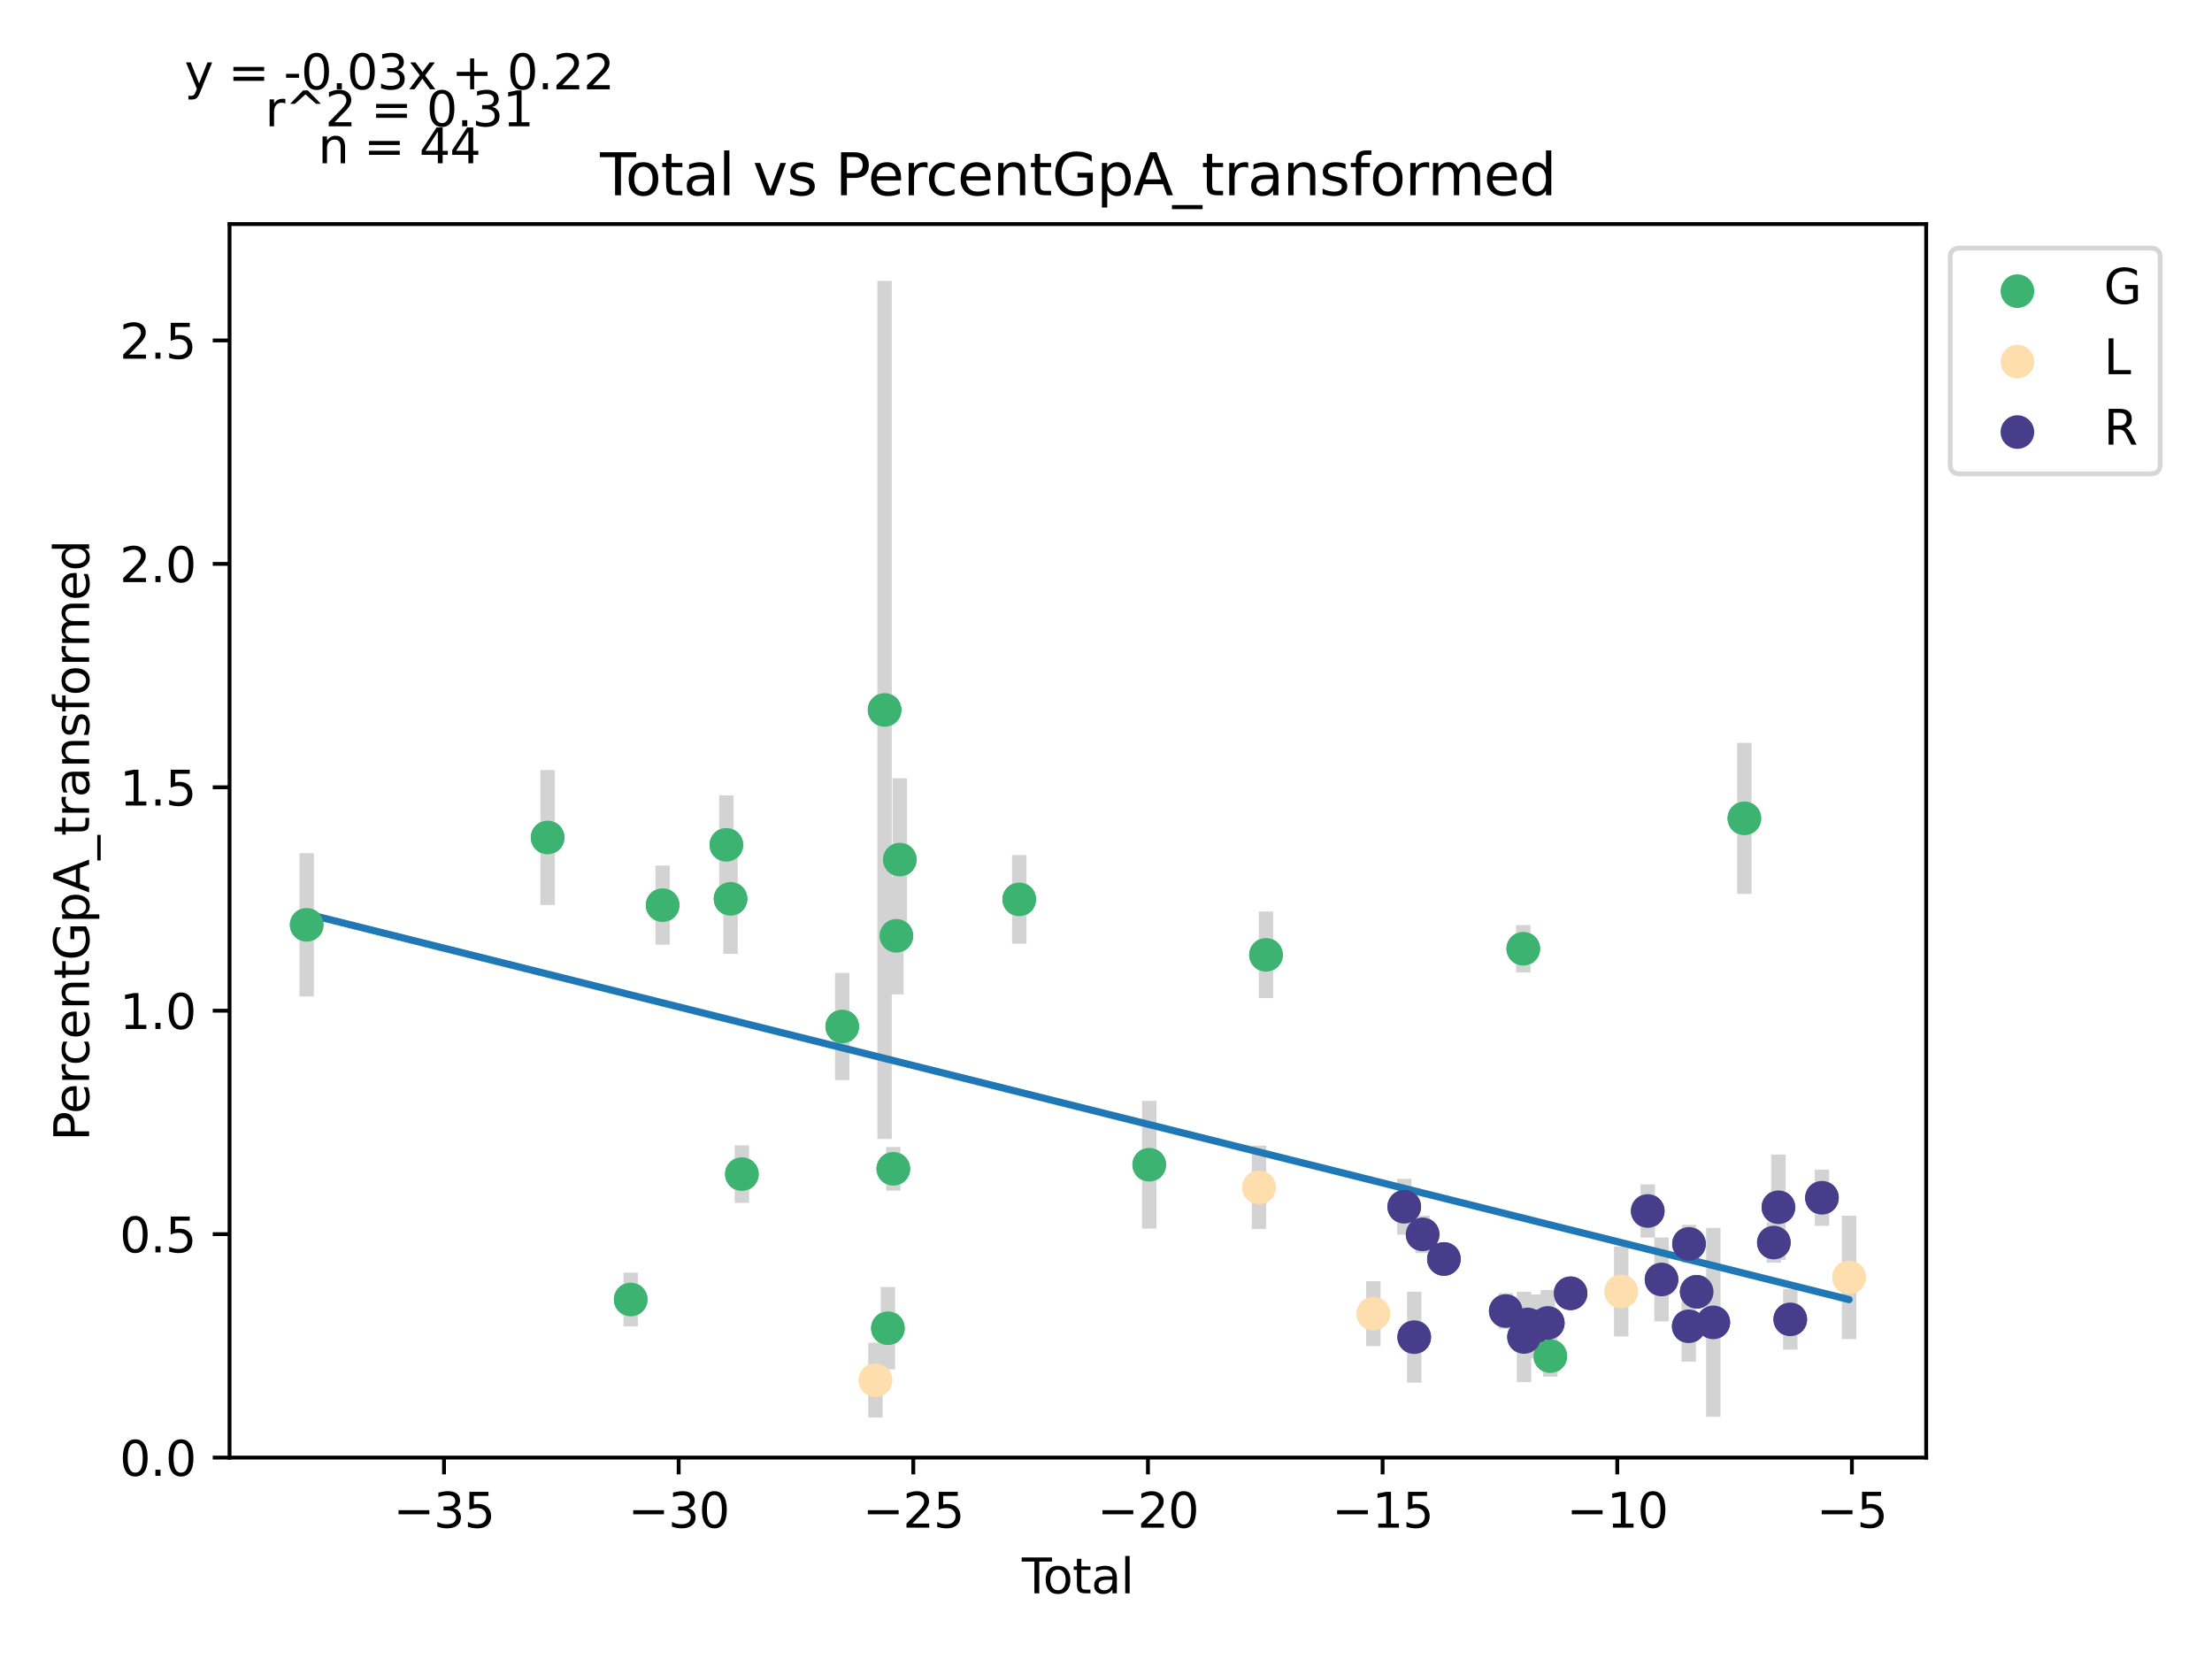 <?xml version="1.0" encoding="utf-8" standalone="no"?>
<!DOCTYPE svg PUBLIC "-//W3C//DTD SVG 1.1//EN"
  "http://www.w3.org/Graphics/SVG/1.1/DTD/svg11.dtd">
<svg xmlns:xlink="http://www.w3.org/1999/xlink" width="460.8pt" height="345.6pt" viewBox="0 0 460.8 345.6" xmlns="http://www.w3.org/2000/svg" version="1.1">
 <defs>
  <style type="text/css">*{stroke-linejoin: round; stroke-linecap: butt}</style>
 </defs>
 <g id="figure_1">
  <g id="patch_1">
   <path d="M 0 345.6 
L 460.8 345.6 
L 460.8 0 
L 0 0 
z
" style="fill: #ffffff"/>
  </g>
  <g id="axes_1">
   <g id="patch_2">
    <path d="M 47.821 303.64 
L 401.26 303.64 
L 401.26 46.676 
L 47.821 46.676 
z
" style="fill: #ffffff"/>
   </g>
   <g id="PathCollection_1">
    <defs>
     <path id="m54e5fd9f99" d="M 0 3 
C 0.796 3 1.559 2.684 2.121 2.121 
C 2.684 1.559 3 0.796 3 0 
C 3 -0.796 2.684 -1.559 2.121 -2.121 
C 1.559 -2.684 0.796 -3 0 -3 
C -0.796 -3 -1.559 -2.684 -2.121 -2.121 
C -2.684 -1.559 -3 -0.796 -3 0 
C -3 0.796 -2.684 1.559 -2.121 2.121 
C -1.559 2.684 -0.796 3 0 3 
z
" style="stroke: #3cb371"/>
    </defs>
    <g clip-path="url(#p06c3d77a92)">
     <use xlink:href="#m54e5fd9f99" x="131.383" y="270.708" style="fill: #3cb371; stroke: #3cb371"/>
     <use xlink:href="#m54e5fd9f99" x="138.038" y="188.561" style="fill: #3cb371; stroke: #3cb371"/>
     <use xlink:href="#m54e5fd9f99" x="152.188" y="187.241" style="fill: #3cb371; stroke: #3cb371"/>
     <use xlink:href="#m54e5fd9f99" x="154.542" y="244.588" style="fill: #3cb371; stroke: #3cb371"/>
     <use xlink:href="#m54e5fd9f99" x="175.452" y="213.838" style="fill: #3cb371; stroke: #3cb371"/>
     <use xlink:href="#m54e5fd9f99" x="184.277" y="147.893" style="fill: #3cb371; stroke: #3cb371"/>
     <use xlink:href="#m54e5fd9f99" x="184.967" y="276.697" style="fill: #3cb371; stroke: #3cb371"/>
     <use xlink:href="#m54e5fd9f99" x="186.095" y="243.48" style="fill: #3cb371; stroke: #3cb371"/>
     <use xlink:href="#m54e5fd9f99" x="186.723" y="194.947" style="fill: #3cb371; stroke: #3cb371"/>
     <use xlink:href="#m54e5fd9f99" x="187.437" y="179.069" style="fill: #3cb371; stroke: #3cb371"/>
     <use xlink:href="#m54e5fd9f99" x="263.731" y="198.91" style="fill: #3cb371; stroke: #3cb371"/>
     <use xlink:href="#m54e5fd9f99" x="317.325" y="197.639" style="fill: #3cb371; stroke: #3cb371"/>
     <use xlink:href="#m54e5fd9f99" x="363.384" y="170.476" style="fill: #3cb371; stroke: #3cb371"/>
     <use xlink:href="#m54e5fd9f99" x="63.887" y="192.658" style="fill: #3cb371; stroke: #3cb371"/>
     <use xlink:href="#m54e5fd9f99" x="114.078" y="174.465" style="fill: #3cb371; stroke: #3cb371"/>
     <use xlink:href="#m54e5fd9f99" x="151.314" y="175.996" style="fill: #3cb371; stroke: #3cb371"/>
     <use xlink:href="#m54e5fd9f99" x="212.328" y="187.357" style="fill: #3cb371; stroke: #3cb371"/>
     <use xlink:href="#m54e5fd9f99" x="239.407" y="242.635" style="fill: #3cb371; stroke: #3cb371"/>
     <use xlink:href="#m54e5fd9f99" x="322.959" y="282.51" style="fill: #3cb371; stroke: #3cb371"/>
    </g>
   </g>
   <g id="PathCollection_2">
    <defs>
     <path id="ma435f27a74" d="M 0 3 
C 0.796 3 1.559 2.684 2.121 2.121 
C 2.684 1.559 3 0.796 3 0 
C 3 -0.796 2.684 -1.559 2.121 -2.121 
C 1.559 -2.684 0.796 -3 0 -3 
C -0.796 -3 -1.559 -2.684 -2.121 -2.121 
C -2.684 -1.559 -3 -0.796 -3 0 
C -3 0.796 -2.684 1.559 -2.121 2.121 
C -1.559 2.684 -0.796 3 0 3 
z
" style="stroke: #ffdead"/>
    </defs>
    <g clip-path="url(#p06c3d77a92)">
     <use xlink:href="#ma435f27a74" x="182.367" y="287.51" style="fill: #ffdead; stroke: #ffdead"/>
     <use xlink:href="#ma435f27a74" x="262.275" y="247.347" style="fill: #ffdead; stroke: #ffdead"/>
     <use xlink:href="#ma435f27a74" x="286.093" y="273.658" style="fill: #ffdead; stroke: #ffdead"/>
     <use xlink:href="#ma435f27a74" x="337.729" y="269.032" style="fill: #ffdead; stroke: #ffdead"/>
     <use xlink:href="#ma435f27a74" x="385.195" y="266.101" style="fill: #ffdead; stroke: #ffdead"/>
    </g>
   </g>
   <g id="PathCollection_3">
    <defs>
     <path id="m5783b2464c" d="M 0 3 
C 0.796 3 1.559 2.684 2.121 2.121 
C 2.684 1.559 3 0.796 3 0 
C 3 -0.796 2.684 -1.559 2.121 -2.121 
C 1.559 -2.684 0.796 -3 0 -3 
C -0.796 -3 -1.559 -2.684 -2.121 -2.121 
C -2.684 -1.559 -3 -0.796 -3 0 
C -3 0.796 -2.684 1.559 -2.121 2.121 
C -1.559 2.684 -0.796 3 0 3 
z
" style="stroke: #483d8b"/>
    </defs>
    <g clip-path="url(#p06c3d77a92)">
     <use xlink:href="#m5783b2464c" x="296.355" y="257.139" style="fill: #483d8b; stroke: #483d8b"/>
     <use xlink:href="#m5783b2464c" x="300.793" y="262.27" style="fill: #483d8b; stroke: #483d8b"/>
     <use xlink:href="#m5783b2464c" x="313.68" y="273.109" style="fill: #483d8b; stroke: #483d8b"/>
     <use xlink:href="#m5783b2464c" x="317.485" y="278.515" style="fill: #483d8b; stroke: #483d8b"/>
     <use xlink:href="#m5783b2464c" x="318.246" y="275.903" style="fill: #483d8b; stroke: #483d8b"/>
     <use xlink:href="#m5783b2464c" x="319.857" y="276.319" style="fill: #483d8b; stroke: #483d8b"/>
     <use xlink:href="#m5783b2464c" x="322.432" y="275.591" style="fill: #483d8b; stroke: #483d8b"/>
     <use xlink:href="#m5783b2464c" x="327.175" y="269.418" style="fill: #483d8b; stroke: #483d8b"/>
     <use xlink:href="#m5783b2464c" x="343.255" y="252.272" style="fill: #483d8b; stroke: #483d8b"/>
     <use xlink:href="#m5783b2464c" x="346.126" y="266.537" style="fill: #483d8b; stroke: #483d8b"/>
     <use xlink:href="#m5783b2464c" x="356.914" y="275.473" style="fill: #483d8b; stroke: #483d8b"/>
     <use xlink:href="#m5783b2464c" x="369.526" y="258.85" style="fill: #483d8b; stroke: #483d8b"/>
     <use xlink:href="#m5783b2464c" x="370.481" y="251.498" style="fill: #483d8b; stroke: #483d8b"/>
     <use xlink:href="#m5783b2464c" x="372.945" y="274.847" style="fill: #483d8b; stroke: #483d8b"/>
     <use xlink:href="#m5783b2464c" x="292.531" y="251.391" style="fill: #483d8b; stroke: #483d8b"/>
     <use xlink:href="#m5783b2464c" x="294.606" y="278.554" style="fill: #483d8b; stroke: #483d8b"/>
     <use xlink:href="#m5783b2464c" x="351.794" y="276.289" style="fill: #483d8b; stroke: #483d8b"/>
     <use xlink:href="#m5783b2464c" x="351.851" y="259.122" style="fill: #483d8b; stroke: #483d8b"/>
     <use xlink:href="#m5783b2464c" x="353.452" y="269.108" style="fill: #483d8b; stroke: #483d8b"/>
     <use xlink:href="#m5783b2464c" x="379.547" y="249.515" style="fill: #483d8b; stroke: #483d8b"/>
    </g>
   </g>
   <g id="matplotlib.axis_1">
    <g id="xtick_1">
     <g id="line2d_1">
      <defs>
       <path id="m3a730278d7" d="M 0 0 
L 0 3.5 
" style="stroke: #000000; stroke-width: 0.8"/>
      </defs>
      <g>
       <use xlink:href="#m3a730278d7" x="92.495" y="303.64" style="stroke: #000000; stroke-width: 0.8"/>
      </g>
     </g>
     <g id="text_1">
      <!-- −35 -->
      <g transform="translate(81.943 318.238)scale(0.1 -0.1)">
       <defs>
        <path id="DejaVuSans-2212" d="M 678 2272 
L 4684 2272 
L 4684 1741 
L 678 1741 
L 678 2272 
z
" transform="scale(0.016)"/>
        <path id="DejaVuSans-33" d="M 2597 2516 
Q 3050 2419 3304 2112 
Q 3559 1806 3559 1356 
Q 3559 666 3084 287 
Q 2609 -91 1734 -91 
Q 1441 -91 1130 -33 
Q 819 25 488 141 
L 488 750 
Q 750 597 1062 519 
Q 1375 441 1716 441 
Q 2309 441 2620 675 
Q 2931 909 2931 1356 
Q 2931 1769 2642 2001 
Q 2353 2234 1838 2234 
L 1294 2234 
L 1294 2753 
L 1863 2753 
Q 2328 2753 2575 2939 
Q 2822 3125 2822 3475 
Q 2822 3834 2567 4026 
Q 2313 4219 1838 4219 
Q 1578 4219 1281 4162 
Q 984 4106 628 3988 
L 628 4550 
Q 988 4650 1302 4700 
Q 1616 4750 1894 4750 
Q 2613 4750 3031 4423 
Q 3450 4097 3450 3541 
Q 3450 3153 3228 2886 
Q 3006 2619 2597 2516 
z
" transform="scale(0.016)"/>
        <path id="DejaVuSans-35" d="M 691 4666 
L 3169 4666 
L 3169 4134 
L 1269 4134 
L 1269 2991 
Q 1406 3038 1543 3061 
Q 1681 3084 1819 3084 
Q 2600 3084 3056 2656 
Q 3513 2228 3513 1497 
Q 3513 744 3044 326 
Q 2575 -91 1722 -91 
Q 1428 -91 1123 -41 
Q 819 9 494 109 
L 494 744 
Q 775 591 1075 516 
Q 1375 441 1709 441 
Q 2250 441 2565 725 
Q 2881 1009 2881 1497 
Q 2881 1984 2565 2268 
Q 2250 2553 1709 2553 
Q 1456 2553 1204 2497 
Q 953 2441 691 2322 
L 691 4666 
z
" transform="scale(0.016)"/>
       </defs>
       <use xlink:href="#DejaVuSans-2212"/>
       <use xlink:href="#DejaVuSans-33" x="83.789"/>
       <use xlink:href="#DejaVuSans-35" x="147.412"/>
      </g>
     </g>
    </g>
    <g id="xtick_2">
     <g id="line2d_2">
      <g>
       <use xlink:href="#m3a730278d7" x="141.377" y="303.64" style="stroke: #000000; stroke-width: 0.8"/>
      </g>
     </g>
     <g id="text_2">
      <!-- −30 -->
      <g transform="translate(130.824 318.238)scale(0.1 -0.1)">
       <defs>
        <path id="DejaVuSans-30" d="M 2034 4250 
Q 1547 4250 1301 3770 
Q 1056 3291 1056 2328 
Q 1056 1369 1301 889 
Q 1547 409 2034 409 
Q 2525 409 2770 889 
Q 3016 1369 3016 2328 
Q 3016 3291 2770 3770 
Q 2525 4250 2034 4250 
z
M 2034 4750 
Q 2819 4750 3233 4129 
Q 3647 3509 3647 2328 
Q 3647 1150 3233 529 
Q 2819 -91 2034 -91 
Q 1250 -91 836 529 
Q 422 1150 422 2328 
Q 422 3509 836 4129 
Q 1250 4750 2034 4750 
z
" transform="scale(0.016)"/>
       </defs>
       <use xlink:href="#DejaVuSans-2212"/>
       <use xlink:href="#DejaVuSans-33" x="83.789"/>
       <use xlink:href="#DejaVuSans-30" x="147.412"/>
      </g>
     </g>
    </g>
    <g id="xtick_3">
     <g id="line2d_3">
      <g>
       <use xlink:href="#m3a730278d7" x="190.258" y="303.64" style="stroke: #000000; stroke-width: 0.8"/>
      </g>
     </g>
     <g id="text_3">
      <!-- −25 -->
      <g transform="translate(179.706 318.238)scale(0.1 -0.1)">
       <defs>
        <path id="DejaVuSans-32" d="M 1228 531 
L 3431 531 
L 3431 0 
L 469 0 
L 469 531 
Q 828 903 1448 1529 
Q 2069 2156 2228 2338 
Q 2531 2678 2651 2914 
Q 2772 3150 2772 3378 
Q 2772 3750 2511 3984 
Q 2250 4219 1831 4219 
Q 1534 4219 1204 4116 
Q 875 4013 500 3803 
L 500 4441 
Q 881 4594 1212 4672 
Q 1544 4750 1819 4750 
Q 2544 4750 2975 4387 
Q 3406 4025 3406 3419 
Q 3406 3131 3298 2873 
Q 3191 2616 2906 2266 
Q 2828 2175 2409 1742 
Q 1991 1309 1228 531 
z
" transform="scale(0.016)"/>
       </defs>
       <use xlink:href="#DejaVuSans-2212"/>
       <use xlink:href="#DejaVuSans-32" x="83.789"/>
       <use xlink:href="#DejaVuSans-35" x="147.412"/>
      </g>
     </g>
    </g>
    <g id="xtick_4">
     <g id="line2d_4">
      <g>
       <use xlink:href="#m3a730278d7" x="239.14" y="303.64" style="stroke: #000000; stroke-width: 0.8"/>
      </g>
     </g>
     <g id="text_4">
      <!-- −20 -->
      <g transform="translate(228.588 318.238)scale(0.1 -0.1)">
       <use xlink:href="#DejaVuSans-2212"/>
       <use xlink:href="#DejaVuSans-32" x="83.789"/>
       <use xlink:href="#DejaVuSans-30" x="147.412"/>
      </g>
     </g>
    </g>
    <g id="xtick_5">
     <g id="line2d_5">
      <g>
       <use xlink:href="#m3a730278d7" x="288.022" y="303.64" style="stroke: #000000; stroke-width: 0.8"/>
      </g>
     </g>
     <g id="text_5">
      <!-- −15 -->
      <g transform="translate(277.469 318.238)scale(0.1 -0.1)">
       <defs>
        <path id="DejaVuSans-31" d="M 794 531 
L 1825 531 
L 1825 4091 
L 703 3866 
L 703 4441 
L 1819 4666 
L 2450 4666 
L 2450 531 
L 3481 531 
L 3481 0 
L 794 0 
L 794 531 
z
" transform="scale(0.016)"/>
       </defs>
       <use xlink:href="#DejaVuSans-2212"/>
       <use xlink:href="#DejaVuSans-31" x="83.789"/>
       <use xlink:href="#DejaVuSans-35" x="147.412"/>
      </g>
     </g>
    </g>
    <g id="xtick_6">
     <g id="line2d_6">
      <g>
       <use xlink:href="#m3a730278d7" x="336.903" y="303.64" style="stroke: #000000; stroke-width: 0.8"/>
      </g>
     </g>
     <g id="text_6">
      <!-- −10 -->
      <g transform="translate(326.351 318.238)scale(0.1 -0.1)">
       <use xlink:href="#DejaVuSans-2212"/>
       <use xlink:href="#DejaVuSans-31" x="83.789"/>
       <use xlink:href="#DejaVuSans-30" x="147.412"/>
      </g>
     </g>
    </g>
    <g id="xtick_7">
     <g id="line2d_7">
      <g>
       <use xlink:href="#m3a730278d7" x="385.785" y="303.64" style="stroke: #000000; stroke-width: 0.8"/>
      </g>
     </g>
     <g id="text_7">
      <!-- −5 -->
      <g transform="translate(378.414 318.238)scale(0.1 -0.1)">
       <use xlink:href="#DejaVuSans-2212"/>
       <use xlink:href="#DejaVuSans-35" x="83.789"/>
      </g>
     </g>
    </g>
    <g id="text_8">
     <!-- Total -->
     <g transform="translate(212.864 331.917)scale(0.1 -0.1)">
      <defs>
       <path id="DejaVuSans-54" d="M -19 4666 
L 3928 4666 
L 3928 4134 
L 2272 4134 
L 2272 0 
L 1638 0 
L 1638 4134 
L -19 4134 
L -19 4666 
z
" transform="scale(0.016)"/>
       <path id="DejaVuSans-6f" d="M 1959 3097 
Q 1497 3097 1228 2736 
Q 959 2375 959 1747 
Q 959 1119 1226 758 
Q 1494 397 1959 397 
Q 2419 397 2687 759 
Q 2956 1122 2956 1747 
Q 2956 2369 2687 2733 
Q 2419 3097 1959 3097 
z
M 1959 3584 
Q 2709 3584 3137 3096 
Q 3566 2609 3566 1747 
Q 3566 888 3137 398 
Q 2709 -91 1959 -91 
Q 1206 -91 779 398 
Q 353 888 353 1747 
Q 353 2609 779 3096 
Q 1206 3584 1959 3584 
z
" transform="scale(0.016)"/>
       <path id="DejaVuSans-74" d="M 1172 4494 
L 1172 3500 
L 2356 3500 
L 2356 3053 
L 1172 3053 
L 1172 1153 
Q 1172 725 1289 603 
Q 1406 481 1766 481 
L 2356 481 
L 2356 0 
L 1766 0 
Q 1100 0 847 248 
Q 594 497 594 1153 
L 594 3053 
L 172 3053 
L 172 3500 
L 594 3500 
L 594 4494 
L 1172 4494 
z
" transform="scale(0.016)"/>
       <path id="DejaVuSans-61" d="M 2194 1759 
Q 1497 1759 1228 1600 
Q 959 1441 959 1056 
Q 959 750 1161 570 
Q 1363 391 1709 391 
Q 2188 391 2477 730 
Q 2766 1069 2766 1631 
L 2766 1759 
L 2194 1759 
z
M 3341 1997 
L 3341 0 
L 2766 0 
L 2766 531 
Q 2569 213 2275 61 
Q 1981 -91 1556 -91 
Q 1019 -91 701 211 
Q 384 513 384 1019 
Q 384 1609 779 1909 
Q 1175 2209 1959 2209 
L 2766 2209 
L 2766 2266 
Q 2766 2663 2505 2880 
Q 2244 3097 1772 3097 
Q 1472 3097 1187 3025 
Q 903 2953 641 2809 
L 641 3341 
Q 956 3463 1253 3523 
Q 1550 3584 1831 3584 
Q 2591 3584 2966 3190 
Q 3341 2797 3341 1997 
z
" transform="scale(0.016)"/>
       <path id="DejaVuSans-6c" d="M 603 4863 
L 1178 4863 
L 1178 0 
L 603 0 
L 603 4863 
z
" transform="scale(0.016)"/>
      </defs>
      <use xlink:href="#DejaVuSans-54"/>
      <use xlink:href="#DejaVuSans-6f" x="44.084"/>
      <use xlink:href="#DejaVuSans-74" x="105.266"/>
      <use xlink:href="#DejaVuSans-61" x="144.475"/>
      <use xlink:href="#DejaVuSans-6c" x="205.754"/>
     </g>
    </g>
   </g>
   <g id="matplotlib.axis_2">
    <g id="ytick_1">
     <g id="line2d_8">
      <defs>
       <path id="ma9d5e6ea8b" d="M 0 0 
L -3.5 0 
" style="stroke: #000000; stroke-width: 0.8"/>
      </defs>
      <g>
       <use xlink:href="#ma9d5e6ea8b" x="47.821" y="303.64" style="stroke: #000000; stroke-width: 0.8"/>
      </g>
     </g>
     <g id="text_9">
      <!-- 0.0 -->
      <g transform="translate(24.918 307.439)scale(0.1 -0.1)">
       <defs>
        <path id="DejaVuSans-2e" d="M 684 794 
L 1344 794 
L 1344 0 
L 684 0 
L 684 794 
z
" transform="scale(0.016)"/>
       </defs>
       <use xlink:href="#DejaVuSans-30"/>
       <use xlink:href="#DejaVuSans-2e" x="63.623"/>
       <use xlink:href="#DejaVuSans-30" x="95.41"/>
      </g>
     </g>
    </g>
    <g id="ytick_2">
     <g id="line2d_9">
      <g>
       <use xlink:href="#ma9d5e6ea8b" x="47.821" y="257.096" style="stroke: #000000; stroke-width: 0.8"/>
      </g>
     </g>
     <g id="text_10">
      <!-- 0.5 -->
      <g transform="translate(24.918 260.895)scale(0.1 -0.1)">
       <use xlink:href="#DejaVuSans-30"/>
       <use xlink:href="#DejaVuSans-2e" x="63.623"/>
       <use xlink:href="#DejaVuSans-35" x="95.41"/>
      </g>
     </g>
    </g>
    <g id="ytick_3">
     <g id="line2d_10">
      <g>
       <use xlink:href="#ma9d5e6ea8b" x="47.821" y="210.553" style="stroke: #000000; stroke-width: 0.8"/>
      </g>
     </g>
     <g id="text_11">
      <!-- 1.0 -->
      <g transform="translate(24.918 214.352)scale(0.1 -0.1)">
       <use xlink:href="#DejaVuSans-31"/>
       <use xlink:href="#DejaVuSans-2e" x="63.623"/>
       <use xlink:href="#DejaVuSans-30" x="95.41"/>
      </g>
     </g>
    </g>
    <g id="ytick_4">
     <g id="line2d_11">
      <g>
       <use xlink:href="#ma9d5e6ea8b" x="47.821" y="164.009" style="stroke: #000000; stroke-width: 0.8"/>
      </g>
     </g>
     <g id="text_12">
      <!-- 1.5 -->
      <g transform="translate(24.918 167.808)scale(0.1 -0.1)">
       <use xlink:href="#DejaVuSans-31"/>
       <use xlink:href="#DejaVuSans-2e" x="63.623"/>
       <use xlink:href="#DejaVuSans-35" x="95.41"/>
      </g>
     </g>
    </g>
    <g id="ytick_5">
     <g id="line2d_12">
      <g>
       <use xlink:href="#ma9d5e6ea8b" x="47.821" y="117.465" style="stroke: #000000; stroke-width: 0.8"/>
      </g>
     </g>
     <g id="text_13">
      <!-- 2.0 -->
      <g transform="translate(24.918 121.264)scale(0.1 -0.1)">
       <use xlink:href="#DejaVuSans-32"/>
       <use xlink:href="#DejaVuSans-2e" x="63.623"/>
       <use xlink:href="#DejaVuSans-30" x="95.41"/>
      </g>
     </g>
    </g>
    <g id="ytick_6">
     <g id="line2d_13">
      <g>
       <use xlink:href="#ma9d5e6ea8b" x="47.821" y="70.921" style="stroke: #000000; stroke-width: 0.8"/>
      </g>
     </g>
     <g id="text_14">
      <!-- 2.5 -->
      <g transform="translate(24.918 74.721)scale(0.1 -0.1)">
       <use xlink:href="#DejaVuSans-32"/>
       <use xlink:href="#DejaVuSans-2e" x="63.623"/>
       <use xlink:href="#DejaVuSans-35" x="95.41"/>
      </g>
     </g>
    </g>
    <g id="text_15">
     <!-- PercentGpA_transformed -->
     <g transform="translate(18.56 237.696)rotate(-90)scale(0.1 -0.1)">
      <defs>
       <path id="DejaVuSans-50" d="M 1259 4147 
L 1259 2394 
L 2053 2394 
Q 2494 2394 2734 2622 
Q 2975 2850 2975 3272 
Q 2975 3691 2734 3919 
Q 2494 4147 2053 4147 
L 1259 4147 
z
M 628 4666 
L 2053 4666 
Q 2838 4666 3239 4311 
Q 3641 3956 3641 3272 
Q 3641 2581 3239 2228 
Q 2838 1875 2053 1875 
L 1259 1875 
L 1259 0 
L 628 0 
L 628 4666 
z
" transform="scale(0.016)"/>
       <path id="DejaVuSans-65" d="M 3597 1894 
L 3597 1613 
L 953 1613 
Q 991 1019 1311 708 
Q 1631 397 2203 397 
Q 2534 397 2845 478 
Q 3156 559 3463 722 
L 3463 178 
Q 3153 47 2828 -22 
Q 2503 -91 2169 -91 
Q 1331 -91 842 396 
Q 353 884 353 1716 
Q 353 2575 817 3079 
Q 1281 3584 2069 3584 
Q 2775 3584 3186 3129 
Q 3597 2675 3597 1894 
z
M 3022 2063 
Q 3016 2534 2758 2815 
Q 2500 3097 2075 3097 
Q 1594 3097 1305 2825 
Q 1016 2553 972 2059 
L 3022 2063 
z
" transform="scale(0.016)"/>
       <path id="DejaVuSans-72" d="M 2631 2963 
Q 2534 3019 2420 3045 
Q 2306 3072 2169 3072 
Q 1681 3072 1420 2755 
Q 1159 2438 1159 1844 
L 1159 0 
L 581 0 
L 581 3500 
L 1159 3500 
L 1159 2956 
Q 1341 3275 1631 3429 
Q 1922 3584 2338 3584 
Q 2397 3584 2469 3576 
Q 2541 3569 2628 3553 
L 2631 2963 
z
" transform="scale(0.016)"/>
       <path id="DejaVuSans-63" d="M 3122 3366 
L 3122 2828 
Q 2878 2963 2633 3030 
Q 2388 3097 2138 3097 
Q 1578 3097 1268 2742 
Q 959 2388 959 1747 
Q 959 1106 1268 751 
Q 1578 397 2138 397 
Q 2388 397 2633 464 
Q 2878 531 3122 666 
L 3122 134 
Q 2881 22 2623 -34 
Q 2366 -91 2075 -91 
Q 1284 -91 818 406 
Q 353 903 353 1747 
Q 353 2603 823 3093 
Q 1294 3584 2113 3584 
Q 2378 3584 2631 3529 
Q 2884 3475 3122 3366 
z
" transform="scale(0.016)"/>
       <path id="DejaVuSans-6e" d="M 3513 2113 
L 3513 0 
L 2938 0 
L 2938 2094 
Q 2938 2591 2744 2837 
Q 2550 3084 2163 3084 
Q 1697 3084 1428 2787 
Q 1159 2491 1159 1978 
L 1159 0 
L 581 0 
L 581 3500 
L 1159 3500 
L 1159 2956 
Q 1366 3272 1645 3428 
Q 1925 3584 2291 3584 
Q 2894 3584 3203 3211 
Q 3513 2838 3513 2113 
z
" transform="scale(0.016)"/>
       <path id="DejaVuSans-47" d="M 3809 666 
L 3809 1919 
L 2778 1919 
L 2778 2438 
L 4434 2438 
L 4434 434 
Q 4069 175 3628 42 
Q 3188 -91 2688 -91 
Q 1594 -91 976 548 
Q 359 1188 359 2328 
Q 359 3472 976 4111 
Q 1594 4750 2688 4750 
Q 3144 4750 3555 4637 
Q 3966 4525 4313 4306 
L 4313 3634 
Q 3963 3931 3569 4081 
Q 3175 4231 2741 4231 
Q 1884 4231 1454 3753 
Q 1025 3275 1025 2328 
Q 1025 1384 1454 906 
Q 1884 428 2741 428 
Q 3075 428 3337 486 
Q 3600 544 3809 666 
z
" transform="scale(0.016)"/>
       <path id="DejaVuSans-70" d="M 1159 525 
L 1159 -1331 
L 581 -1331 
L 581 3500 
L 1159 3500 
L 1159 2969 
Q 1341 3281 1617 3432 
Q 1894 3584 2278 3584 
Q 2916 3584 3314 3078 
Q 3713 2572 3713 1747 
Q 3713 922 3314 415 
Q 2916 -91 2278 -91 
Q 1894 -91 1617 61 
Q 1341 213 1159 525 
z
M 3116 1747 
Q 3116 2381 2855 2742 
Q 2594 3103 2138 3103 
Q 1681 3103 1420 2742 
Q 1159 2381 1159 1747 
Q 1159 1113 1420 752 
Q 1681 391 2138 391 
Q 2594 391 2855 752 
Q 3116 1113 3116 1747 
z
" transform="scale(0.016)"/>
       <path id="DejaVuSans-41" d="M 2188 4044 
L 1331 1722 
L 3047 1722 
L 2188 4044 
z
M 1831 4666 
L 2547 4666 
L 4325 0 
L 3669 0 
L 3244 1197 
L 1141 1197 
L 716 0 
L 50 0 
L 1831 4666 
z
" transform="scale(0.016)"/>
       <path id="DejaVuSans-5f" d="M 3263 -1063 
L 3263 -1509 
L -63 -1509 
L -63 -1063 
L 3263 -1063 
z
" transform="scale(0.016)"/>
       <path id="DejaVuSans-73" d="M 2834 3397 
L 2834 2853 
Q 2591 2978 2328 3040 
Q 2066 3103 1784 3103 
Q 1356 3103 1142 2972 
Q 928 2841 928 2578 
Q 928 2378 1081 2264 
Q 1234 2150 1697 2047 
L 1894 2003 
Q 2506 1872 2764 1633 
Q 3022 1394 3022 966 
Q 3022 478 2636 193 
Q 2250 -91 1575 -91 
Q 1294 -91 989 -36 
Q 684 19 347 128 
L 347 722 
Q 666 556 975 473 
Q 1284 391 1588 391 
Q 1994 391 2212 530 
Q 2431 669 2431 922 
Q 2431 1156 2273 1281 
Q 2116 1406 1581 1522 
L 1381 1569 
Q 847 1681 609 1914 
Q 372 2147 372 2553 
Q 372 3047 722 3315 
Q 1072 3584 1716 3584 
Q 2034 3584 2315 3537 
Q 2597 3491 2834 3397 
z
" transform="scale(0.016)"/>
       <path id="DejaVuSans-66" d="M 2375 4863 
L 2375 4384 
L 1825 4384 
Q 1516 4384 1395 4259 
Q 1275 4134 1275 3809 
L 1275 3500 
L 2222 3500 
L 2222 3053 
L 1275 3053 
L 1275 0 
L 697 0 
L 697 3053 
L 147 3053 
L 147 3500 
L 697 3500 
L 697 3744 
Q 697 4328 969 4595 
Q 1241 4863 1831 4863 
L 2375 4863 
z
" transform="scale(0.016)"/>
       <path id="DejaVuSans-6d" d="M 3328 2828 
Q 3544 3216 3844 3400 
Q 4144 3584 4550 3584 
Q 5097 3584 5394 3201 
Q 5691 2819 5691 2113 
L 5691 0 
L 5113 0 
L 5113 2094 
Q 5113 2597 4934 2840 
Q 4756 3084 4391 3084 
Q 3944 3084 3684 2787 
Q 3425 2491 3425 1978 
L 3425 0 
L 2847 0 
L 2847 2094 
Q 2847 2600 2669 2842 
Q 2491 3084 2119 3084 
Q 1678 3084 1418 2786 
Q 1159 2488 1159 1978 
L 1159 0 
L 581 0 
L 581 3500 
L 1159 3500 
L 1159 2956 
Q 1356 3278 1631 3431 
Q 1906 3584 2284 3584 
Q 2666 3584 2933 3390 
Q 3200 3197 3328 2828 
z
" transform="scale(0.016)"/>
       <path id="DejaVuSans-64" d="M 2906 2969 
L 2906 4863 
L 3481 4863 
L 3481 0 
L 2906 0 
L 2906 525 
Q 2725 213 2448 61 
Q 2172 -91 1784 -91 
Q 1150 -91 751 415 
Q 353 922 353 1747 
Q 353 2572 751 3078 
Q 1150 3584 1784 3584 
Q 2172 3584 2448 3432 
Q 2725 3281 2906 2969 
z
M 947 1747 
Q 947 1113 1208 752 
Q 1469 391 1925 391 
Q 2381 391 2643 752 
Q 2906 1113 2906 1747 
Q 2906 2381 2643 2742 
Q 2381 3103 1925 3103 
Q 1469 3103 1208 2742 
Q 947 2381 947 1747 
z
" transform="scale(0.016)"/>
      </defs>
      <use xlink:href="#DejaVuSans-50"/>
      <use xlink:href="#DejaVuSans-65" x="56.678"/>
      <use xlink:href="#DejaVuSans-72" x="118.201"/>
      <use xlink:href="#DejaVuSans-63" x="157.064"/>
      <use xlink:href="#DejaVuSans-65" x="212.045"/>
      <use xlink:href="#DejaVuSans-6e" x="273.568"/>
      <use xlink:href="#DejaVuSans-74" x="336.947"/>
      <use xlink:href="#DejaVuSans-47" x="376.156"/>
      <use xlink:href="#DejaVuSans-70" x="453.646"/>
      <use xlink:href="#DejaVuSans-41" x="517.123"/>
      <use xlink:href="#DejaVuSans-5f" x="585.531"/>
      <use xlink:href="#DejaVuSans-74" x="635.531"/>
      <use xlink:href="#DejaVuSans-72" x="674.74"/>
      <use xlink:href="#DejaVuSans-61" x="715.854"/>
      <use xlink:href="#DejaVuSans-6e" x="777.133"/>
      <use xlink:href="#DejaVuSans-73" x="840.512"/>
      <use xlink:href="#DejaVuSans-66" x="892.611"/>
      <use xlink:href="#DejaVuSans-6f" x="927.816"/>
      <use xlink:href="#DejaVuSans-72" x="988.998"/>
      <use xlink:href="#DejaVuSans-6d" x="1028.361"/>
      <use xlink:href="#DejaVuSans-65" x="1125.773"/>
      <use xlink:href="#DejaVuSans-64" x="1187.297"/>
     </g>
    </g>
   </g>
   <g id="LineCollection_1">
    <path d="M 131.383 276.308 
L 131.383 265.108 
" clip-path="url(#p06c3d77a92)" style="fill: none; stroke: #d3d3d3; stroke-width: 3"/>
    <path d="M 138.038 196.804 
L 138.038 180.318 
" clip-path="url(#p06c3d77a92)" style="fill: none; stroke: #d3d3d3; stroke-width: 3"/>
    <path d="M 152.188 198.701 
L 152.188 175.781 
" clip-path="url(#p06c3d77a92)" style="fill: none; stroke: #d3d3d3; stroke-width: 3"/>
    <path d="M 154.542 250.581 
L 154.542 238.596 
" clip-path="url(#p06c3d77a92)" style="fill: none; stroke: #d3d3d3; stroke-width: 3"/>
    <path d="M 175.452 225.014 
L 175.452 202.662 
" clip-path="url(#p06c3d77a92)" style="fill: none; stroke: #d3d3d3; stroke-width: 3"/>
    <path d="M 184.277 237.272 
L 184.277 58.515 
" clip-path="url(#p06c3d77a92)" style="fill: none; stroke: #d3d3d3; stroke-width: 3"/>
    <path d="M 184.967 285.275 
L 184.967 268.119 
" clip-path="url(#p06c3d77a92)" style="fill: none; stroke: #d3d3d3; stroke-width: 3"/>
    <path d="M 186.095 248.019 
L 186.095 238.942 
" clip-path="url(#p06c3d77a92)" style="fill: none; stroke: #d3d3d3; stroke-width: 3"/>
    <path d="M 186.723 207.146 
L 186.723 182.748 
" clip-path="url(#p06c3d77a92)" style="fill: none; stroke: #d3d3d3; stroke-width: 3"/>
    <path d="M 187.437 196.017 
L 187.437 162.121 
" clip-path="url(#p06c3d77a92)" style="fill: none; stroke: #d3d3d3; stroke-width: 3"/>
    <path d="M 263.731 207.93 
L 263.731 189.891 
" clip-path="url(#p06c3d77a92)" style="fill: none; stroke: #d3d3d3; stroke-width: 3"/>
    <path d="M 317.325 202.583 
L 317.325 192.695 
" clip-path="url(#p06c3d77a92)" style="fill: none; stroke: #d3d3d3; stroke-width: 3"/>
    <path d="M 363.384 186.201 
L 363.384 154.752 
" clip-path="url(#p06c3d77a92)" style="fill: none; stroke: #d3d3d3; stroke-width: 3"/>
    <path d="M 63.887 207.582 
L 63.887 177.734 
" clip-path="url(#p06c3d77a92)" style="fill: none; stroke: #d3d3d3; stroke-width: 3"/>
    <path d="M 114.078 188.52 
L 114.078 160.41 
" clip-path="url(#p06c3d77a92)" style="fill: none; stroke: #d3d3d3; stroke-width: 3"/>
    <path d="M 151.314 186.297 
L 151.314 165.694 
" clip-path="url(#p06c3d77a92)" style="fill: none; stroke: #d3d3d3; stroke-width: 3"/>
    <path d="M 212.328 196.584 
L 212.328 178.129 
" clip-path="url(#p06c3d77a92)" style="fill: none; stroke: #d3d3d3; stroke-width: 3"/>
    <path d="M 239.407 255.939 
L 239.407 229.332 
" clip-path="url(#p06c3d77a92)" style="fill: none; stroke: #d3d3d3; stroke-width: 3"/>
    <path d="M 322.959 286.789 
L 322.959 278.231 
" clip-path="url(#p06c3d77a92)" style="fill: none; stroke: #d3d3d3; stroke-width: 3"/>
   </g>
   <g id="LineCollection_2">
    <path d="M 182.367 295.305 
L 182.367 279.716 
" clip-path="url(#p06c3d77a92)" style="fill: none; stroke: #d3d3d3; stroke-width: 3"/>
    <path d="M 262.275 256.024 
L 262.275 238.669 
" clip-path="url(#p06c3d77a92)" style="fill: none; stroke: #d3d3d3; stroke-width: 3"/>
    <path d="M 286.093 280.421 
L 286.093 266.894 
" clip-path="url(#p06c3d77a92)" style="fill: none; stroke: #d3d3d3; stroke-width: 3"/>
    <path d="M 337.729 278.406 
L 337.729 259.658 
" clip-path="url(#p06c3d77a92)" style="fill: none; stroke: #d3d3d3; stroke-width: 3"/>
    <path d="M 385.195 278.938 
L 385.195 253.265 
" clip-path="url(#p06c3d77a92)" style="fill: none; stroke: #d3d3d3; stroke-width: 3"/>
   </g>
   <g id="LineCollection_3">
    <path d="M 296.355 261.048 
L 296.355 253.229 
" clip-path="url(#p06c3d77a92)" style="fill: none; stroke: #d3d3d3; stroke-width: 3"/>
    <path d="M 300.793 264.655 
L 300.793 259.885 
" clip-path="url(#p06c3d77a92)" style="fill: none; stroke: #d3d3d3; stroke-width: 3"/>
    <path d="M 313.68 276.812 
L 313.68 269.405 
" clip-path="url(#p06c3d77a92)" style="fill: none; stroke: #d3d3d3; stroke-width: 3"/>
    <path d="M 317.485 287.928 
L 317.485 269.101 
" clip-path="url(#p06c3d77a92)" style="fill: none; stroke: #d3d3d3; stroke-width: 3"/>
    <path d="M 318.246 279.445 
L 318.246 272.362 
" clip-path="url(#p06c3d77a92)" style="fill: none; stroke: #d3d3d3; stroke-width: 3"/>
    <path d="M 319.857 282.975 
L 319.857 269.664 
" clip-path="url(#p06c3d77a92)" style="fill: none; stroke: #d3d3d3; stroke-width: 3"/>
    <path d="M 322.432 282.451 
L 322.432 268.731 
" clip-path="url(#p06c3d77a92)" style="fill: none; stroke: #d3d3d3; stroke-width: 3"/>
    <path d="M 327.175 272.482 
L 327.175 266.354 
" clip-path="url(#p06c3d77a92)" style="fill: none; stroke: #d3d3d3; stroke-width: 3"/>
    <path d="M 343.255 257.82 
L 343.255 246.725 
" clip-path="url(#p06c3d77a92)" style="fill: none; stroke: #d3d3d3; stroke-width: 3"/>
    <path d="M 346.126 275.27 
L 346.126 257.803 
" clip-path="url(#p06c3d77a92)" style="fill: none; stroke: #d3d3d3; stroke-width: 3"/>
    <path d="M 356.914 295.143 
L 356.914 255.803 
" clip-path="url(#p06c3d77a92)" style="fill: none; stroke: #d3d3d3; stroke-width: 3"/>
    <path d="M 369.526 263.055 
L 369.526 254.646 
" clip-path="url(#p06c3d77a92)" style="fill: none; stroke: #d3d3d3; stroke-width: 3"/>
    <path d="M 370.481 262.477 
L 370.481 240.519 
" clip-path="url(#p06c3d77a92)" style="fill: none; stroke: #d3d3d3; stroke-width: 3"/>
    <path d="M 372.945 281.151 
L 372.945 268.543 
" clip-path="url(#p06c3d77a92)" style="fill: none; stroke: #d3d3d3; stroke-width: 3"/>
    <path d="M 292.531 257.211 
L 292.531 245.572 
" clip-path="url(#p06c3d77a92)" style="fill: none; stroke: #d3d3d3; stroke-width: 3"/>
    <path d="M 294.606 288.025 
L 294.606 269.083 
" clip-path="url(#p06c3d77a92)" style="fill: none; stroke: #d3d3d3; stroke-width: 3"/>
    <path d="M 351.794 283.661 
L 351.794 268.917 
" clip-path="url(#p06c3d77a92)" style="fill: none; stroke: #d3d3d3; stroke-width: 3"/>
    <path d="M 351.851 263.086 
L 351.851 255.159 
" clip-path="url(#p06c3d77a92)" style="fill: none; stroke: #d3d3d3; stroke-width: 3"/>
    <path d="M 353.452 272.035 
L 353.452 266.182 
" clip-path="url(#p06c3d77a92)" style="fill: none; stroke: #d3d3d3; stroke-width: 3"/>
    <path d="M 379.547 255.368 
L 379.547 243.661 
" clip-path="url(#p06c3d77a92)" style="fill: none; stroke: #d3d3d3; stroke-width: 3"/>
   </g>
   <g id="line2d_14">
    <path d="M 131.383 207.254 
L 138.038 208.918 
L 152.188 212.457 
L 154.542 213.046 
L 175.452 218.275 
L 184.277 220.482 
L 184.967 220.655 
L 186.095 220.937 
L 186.723 221.094 
L 187.437 221.272 
L 263.731 240.352 
L 317.325 253.755 
L 363.384 265.274 
L 182.367 220.004 
L 262.275 239.988 
L 286.093 245.945 
L 337.729 258.858 
L 385.195 270.728 
L 296.355 248.511 
L 300.793 249.621 
L 313.68 252.844 
L 317.485 253.795 
L 318.246 253.986 
L 319.857 254.389 
L 322.432 255.033 
L 327.175 256.219 
L 343.255 260.24 
L 346.126 260.958 
L 356.914 263.656 
L 369.526 266.81 
L 370.481 267.049 
L 372.945 267.665 
L 63.887 190.374 
L 114.078 202.926 
L 151.314 212.239 
L 212.328 227.497 
L 239.407 234.269 
L 322.959 255.164 
L 292.531 247.555 
L 294.606 248.074 
L 351.794 262.375 
L 351.851 262.39 
L 353.452 262.79 
L 379.547 269.316 
" clip-path="url(#p06c3d77a92)" style="fill: none; stroke: #1f77b4; stroke-width: 1.5; stroke-linecap: square"/>
   </g>
   <g id="line2d_15">
    <g clip-path="url(#p06c3d77a92)">
     <use xlink:href="#m54e5fd9f99" x="131.383" y="270.708" style="fill: #3cb371; stroke: #3cb371"/>
     <use xlink:href="#m54e5fd9f99" x="138.038" y="188.561" style="fill: #3cb371; stroke: #3cb371"/>
     <use xlink:href="#m54e5fd9f99" x="152.188" y="187.241" style="fill: #3cb371; stroke: #3cb371"/>
     <use xlink:href="#m54e5fd9f99" x="154.542" y="244.588" style="fill: #3cb371; stroke: #3cb371"/>
     <use xlink:href="#m54e5fd9f99" x="175.452" y="213.838" style="fill: #3cb371; stroke: #3cb371"/>
     <use xlink:href="#m54e5fd9f99" x="184.277" y="147.893" style="fill: #3cb371; stroke: #3cb371"/>
     <use xlink:href="#m54e5fd9f99" x="184.967" y="276.697" style="fill: #3cb371; stroke: #3cb371"/>
     <use xlink:href="#m54e5fd9f99" x="186.095" y="243.48" style="fill: #3cb371; stroke: #3cb371"/>
     <use xlink:href="#m54e5fd9f99" x="186.723" y="194.947" style="fill: #3cb371; stroke: #3cb371"/>
     <use xlink:href="#m54e5fd9f99" x="187.437" y="179.069" style="fill: #3cb371; stroke: #3cb371"/>
     <use xlink:href="#m54e5fd9f99" x="263.731" y="198.91" style="fill: #3cb371; stroke: #3cb371"/>
     <use xlink:href="#m54e5fd9f99" x="317.325" y="197.639" style="fill: #3cb371; stroke: #3cb371"/>
     <use xlink:href="#m54e5fd9f99" x="363.384" y="170.476" style="fill: #3cb371; stroke: #3cb371"/>
     <use xlink:href="#m54e5fd9f99" x="63.887" y="192.658" style="fill: #3cb371; stroke: #3cb371"/>
     <use xlink:href="#m54e5fd9f99" x="114.078" y="174.465" style="fill: #3cb371; stroke: #3cb371"/>
     <use xlink:href="#m54e5fd9f99" x="151.314" y="175.996" style="fill: #3cb371; stroke: #3cb371"/>
     <use xlink:href="#m54e5fd9f99" x="212.328" y="187.357" style="fill: #3cb371; stroke: #3cb371"/>
     <use xlink:href="#m54e5fd9f99" x="239.407" y="242.635" style="fill: #3cb371; stroke: #3cb371"/>
     <use xlink:href="#m54e5fd9f99" x="322.959" y="282.51" style="fill: #3cb371; stroke: #3cb371"/>
    </g>
   </g>
   <g id="line2d_16">
    <g clip-path="url(#p06c3d77a92)">
     <use xlink:href="#ma435f27a74" x="182.367" y="287.51" style="fill: #ffdead; stroke: #ffdead"/>
     <use xlink:href="#ma435f27a74" x="262.275" y="247.347" style="fill: #ffdead; stroke: #ffdead"/>
     <use xlink:href="#ma435f27a74" x="286.093" y="273.658" style="fill: #ffdead; stroke: #ffdead"/>
     <use xlink:href="#ma435f27a74" x="337.729" y="269.032" style="fill: #ffdead; stroke: #ffdead"/>
     <use xlink:href="#ma435f27a74" x="385.195" y="266.101" style="fill: #ffdead; stroke: #ffdead"/>
    </g>
   </g>
   <g id="line2d_17">
    <g clip-path="url(#p06c3d77a92)">
     <use xlink:href="#m5783b2464c" x="296.355" y="257.139" style="fill: #483d8b; stroke: #483d8b"/>
     <use xlink:href="#m5783b2464c" x="300.793" y="262.27" style="fill: #483d8b; stroke: #483d8b"/>
     <use xlink:href="#m5783b2464c" x="313.68" y="273.109" style="fill: #483d8b; stroke: #483d8b"/>
     <use xlink:href="#m5783b2464c" x="317.485" y="278.515" style="fill: #483d8b; stroke: #483d8b"/>
     <use xlink:href="#m5783b2464c" x="318.246" y="275.903" style="fill: #483d8b; stroke: #483d8b"/>
     <use xlink:href="#m5783b2464c" x="319.857" y="276.319" style="fill: #483d8b; stroke: #483d8b"/>
     <use xlink:href="#m5783b2464c" x="322.432" y="275.591" style="fill: #483d8b; stroke: #483d8b"/>
     <use xlink:href="#m5783b2464c" x="327.175" y="269.418" style="fill: #483d8b; stroke: #483d8b"/>
     <use xlink:href="#m5783b2464c" x="343.255" y="252.272" style="fill: #483d8b; stroke: #483d8b"/>
     <use xlink:href="#m5783b2464c" x="346.126" y="266.537" style="fill: #483d8b; stroke: #483d8b"/>
     <use xlink:href="#m5783b2464c" x="356.914" y="275.473" style="fill: #483d8b; stroke: #483d8b"/>
     <use xlink:href="#m5783b2464c" x="369.526" y="258.85" style="fill: #483d8b; stroke: #483d8b"/>
     <use xlink:href="#m5783b2464c" x="370.481" y="251.498" style="fill: #483d8b; stroke: #483d8b"/>
     <use xlink:href="#m5783b2464c" x="372.945" y="274.847" style="fill: #483d8b; stroke: #483d8b"/>
     <use xlink:href="#m5783b2464c" x="292.531" y="251.391" style="fill: #483d8b; stroke: #483d8b"/>
     <use xlink:href="#m5783b2464c" x="294.606" y="278.554" style="fill: #483d8b; stroke: #483d8b"/>
     <use xlink:href="#m5783b2464c" x="351.794" y="276.289" style="fill: #483d8b; stroke: #483d8b"/>
     <use xlink:href="#m5783b2464c" x="351.851" y="259.122" style="fill: #483d8b; stroke: #483d8b"/>
     <use xlink:href="#m5783b2464c" x="353.452" y="269.108" style="fill: #483d8b; stroke: #483d8b"/>
     <use xlink:href="#m5783b2464c" x="379.547" y="249.515" style="fill: #483d8b; stroke: #483d8b"/>
    </g>
   </g>
   <g id="patch_3">
    <path d="M 47.821 303.64 
L 47.821 46.676 
" style="fill: none; stroke: #000000; stroke-width: 0.8; stroke-linejoin: miter; stroke-linecap: square"/>
   </g>
   <g id="patch_4">
    <path d="M 401.26 303.64 
L 401.26 46.676 
" style="fill: none; stroke: #000000; stroke-width: 0.8; stroke-linejoin: miter; stroke-linecap: square"/>
   </g>
   <g id="patch_5">
    <path d="M 47.821 303.64 
L 401.26 303.64 
" style="fill: none; stroke: #000000; stroke-width: 0.8; stroke-linejoin: miter; stroke-linecap: square"/>
   </g>
   <g id="patch_6">
    <path d="M 47.821 46.676 
L 401.26 46.676 
" style="fill: none; stroke: #000000; stroke-width: 0.8; stroke-linejoin: miter; stroke-linecap: square"/>
   </g>
   <g id="text_16">
    <!-- y = -0.03x + 0.22 -->
    <g transform="translate(38.441 18.599)scale(0.1 -0.1)">
     <defs>
      <path id="DejaVuSans-79" d="M 2059 -325 
Q 1816 -950 1584 -1140 
Q 1353 -1331 966 -1331 
L 506 -1331 
L 506 -850 
L 844 -850 
Q 1081 -850 1212 -737 
Q 1344 -625 1503 -206 
L 1606 56 
L 191 3500 
L 800 3500 
L 1894 763 
L 2988 3500 
L 3597 3500 
L 2059 -325 
z
" transform="scale(0.016)"/>
      <path id="DejaVuSans-20" transform="scale(0.016)"/>
      <path id="DejaVuSans-3d" d="M 678 2906 
L 4684 2906 
L 4684 2381 
L 678 2381 
L 678 2906 
z
M 678 1631 
L 4684 1631 
L 4684 1100 
L 678 1100 
L 678 1631 
z
" transform="scale(0.016)"/>
      <path id="DejaVuSans-2d" d="M 313 2009 
L 1997 2009 
L 1997 1497 
L 313 1497 
L 313 2009 
z
" transform="scale(0.016)"/>
      <path id="DejaVuSans-78" d="M 3513 3500 
L 2247 1797 
L 3578 0 
L 2900 0 
L 1881 1375 
L 863 0 
L 184 0 
L 1544 1831 
L 300 3500 
L 978 3500 
L 1906 2253 
L 2834 3500 
L 3513 3500 
z
" transform="scale(0.016)"/>
      <path id="DejaVuSans-2b" d="M 2944 4013 
L 2944 2272 
L 4684 2272 
L 4684 1741 
L 2944 1741 
L 2944 0 
L 2419 0 
L 2419 1741 
L 678 1741 
L 678 2272 
L 2419 2272 
L 2419 4013 
L 2944 4013 
z
" transform="scale(0.016)"/>
     </defs>
     <use xlink:href="#DejaVuSans-79"/>
     <use xlink:href="#DejaVuSans-20" x="59.18"/>
     <use xlink:href="#DejaVuSans-3d" x="90.967"/>
     <use xlink:href="#DejaVuSans-20" x="174.756"/>
     <use xlink:href="#DejaVuSans-2d" x="206.543"/>
     <use xlink:href="#DejaVuSans-30" x="242.627"/>
     <use xlink:href="#DejaVuSans-2e" x="306.25"/>
     <use xlink:href="#DejaVuSans-30" x="338.037"/>
     <use xlink:href="#DejaVuSans-33" x="401.66"/>
     <use xlink:href="#DejaVuSans-78" x="465.283"/>
     <use xlink:href="#DejaVuSans-20" x="524.463"/>
     <use xlink:href="#DejaVuSans-2b" x="556.25"/>
     <use xlink:href="#DejaVuSans-20" x="640.039"/>
     <use xlink:href="#DejaVuSans-30" x="671.826"/>
     <use xlink:href="#DejaVuSans-2e" x="735.449"/>
     <use xlink:href="#DejaVuSans-32" x="767.236"/>
     <use xlink:href="#DejaVuSans-32" x="830.859"/>
    </g>
   </g>
   <g id="text_17">
    <!-- r^2 = 0.31 -->
    <g transform="translate(55.238 26.308)scale(0.1 -0.1)">
     <defs>
      <path id="DejaVuSans-5e" d="M 2988 4666 
L 4684 2925 
L 4056 2925 
L 2681 4159 
L 1306 2925 
L 678 2925 
L 2375 4666 
L 2988 4666 
z
" transform="scale(0.016)"/>
     </defs>
     <use xlink:href="#DejaVuSans-72"/>
     <use xlink:href="#DejaVuSans-5e" x="41.113"/>
     <use xlink:href="#DejaVuSans-32" x="124.902"/>
     <use xlink:href="#DejaVuSans-20" x="188.525"/>
     <use xlink:href="#DejaVuSans-3d" x="220.312"/>
     <use xlink:href="#DejaVuSans-20" x="304.102"/>
     <use xlink:href="#DejaVuSans-30" x="335.889"/>
     <use xlink:href="#DejaVuSans-2e" x="399.512"/>
     <use xlink:href="#DejaVuSans-33" x="431.299"/>
     <use xlink:href="#DejaVuSans-31" x="494.922"/>
    </g>
   </g>
   <g id="text_18">
    <!-- n = 44 -->
    <g transform="translate(66.266 34.017)scale(0.1 -0.1)">
     <defs>
      <path id="DejaVuSans-34" d="M 2419 4116 
L 825 1625 
L 2419 1625 
L 2419 4116 
z
M 2253 4666 
L 3047 4666 
L 3047 1625 
L 3713 1625 
L 3713 1100 
L 3047 1100 
L 3047 0 
L 2419 0 
L 2419 1100 
L 313 1100 
L 313 1709 
L 2253 4666 
z
" transform="scale(0.016)"/>
     </defs>
     <use xlink:href="#DejaVuSans-6e"/>
     <use xlink:href="#DejaVuSans-20" x="63.379"/>
     <use xlink:href="#DejaVuSans-3d" x="95.166"/>
     <use xlink:href="#DejaVuSans-20" x="178.955"/>
     <use xlink:href="#DejaVuSans-34" x="210.742"/>
     <use xlink:href="#DejaVuSans-34" x="274.365"/>
    </g>
   </g>
   <g id="text_19">
    <!-- Total vs PercentGpA_transformed -->
    <g transform="translate(124.992 40.676)scale(0.12 -0.12)">
     <defs>
      <path id="DejaVuSans-76" d="M 191 3500 
L 800 3500 
L 1894 563 
L 2988 3500 
L 3597 3500 
L 2284 0 
L 1503 0 
L 191 3500 
z
" transform="scale(0.016)"/>
     </defs>
     <use xlink:href="#DejaVuSans-54"/>
     <use xlink:href="#DejaVuSans-6f" x="44.084"/>
     <use xlink:href="#DejaVuSans-74" x="105.266"/>
     <use xlink:href="#DejaVuSans-61" x="144.475"/>
     <use xlink:href="#DejaVuSans-6c" x="205.754"/>
     <use xlink:href="#DejaVuSans-20" x="233.537"/>
     <use xlink:href="#DejaVuSans-76" x="265.324"/>
     <use xlink:href="#DejaVuSans-73" x="324.504"/>
     <use xlink:href="#DejaVuSans-20" x="376.604"/>
     <use xlink:href="#DejaVuSans-50" x="408.391"/>
     <use xlink:href="#DejaVuSans-65" x="465.068"/>
     <use xlink:href="#DejaVuSans-72" x="526.592"/>
     <use xlink:href="#DejaVuSans-63" x="565.455"/>
     <use xlink:href="#DejaVuSans-65" x="620.436"/>
     <use xlink:href="#DejaVuSans-6e" x="681.959"/>
     <use xlink:href="#DejaVuSans-74" x="745.338"/>
     <use xlink:href="#DejaVuSans-47" x="784.547"/>
     <use xlink:href="#DejaVuSans-70" x="862.037"/>
     <use xlink:href="#DejaVuSans-41" x="925.514"/>
     <use xlink:href="#DejaVuSans-5f" x="993.922"/>
     <use xlink:href="#DejaVuSans-74" x="1043.922"/>
     <use xlink:href="#DejaVuSans-72" x="1083.131"/>
     <use xlink:href="#DejaVuSans-61" x="1124.244"/>
     <use xlink:href="#DejaVuSans-6e" x="1185.523"/>
     <use xlink:href="#DejaVuSans-73" x="1248.902"/>
     <use xlink:href="#DejaVuSans-66" x="1301.002"/>
     <use xlink:href="#DejaVuSans-6f" x="1336.207"/>
     <use xlink:href="#DejaVuSans-72" x="1397.389"/>
     <use xlink:href="#DejaVuSans-6d" x="1436.752"/>
     <use xlink:href="#DejaVuSans-65" x="1534.164"/>
     <use xlink:href="#DejaVuSans-64" x="1595.688"/>
    </g>
   </g>
   <g id="legend_1">
    <g id="patch_7">
     <path d="M 408.26 98.71 
L 448.008 98.71 
Q 450.008 98.71 450.008 96.71 
L 450.008 53.676 
Q 450.008 51.676 448.008 51.676 
L 408.26 51.676 
Q 406.26 51.676 406.26 53.676 
L 406.26 96.71 
Q 406.26 98.71 408.26 98.71 
z
" style="fill: #ffffff; opacity: 0.8; stroke: #cccccc; stroke-linejoin: miter"/>
    </g>
    <g id="PathCollection_4">
     <g>
      <use xlink:href="#m54e5fd9f99" x="420.26" y="60.649" style="fill: #3cb371; stroke: #3cb371"/>
     </g>
    </g>
    <g id="text_20">
     <!-- G -->
     <g transform="translate(438.26 63.274)scale(0.1 -0.1)">
      <use xlink:href="#DejaVuSans-47"/>
     </g>
    </g>
    <g id="PathCollection_5">
     <g>
      <use xlink:href="#ma435f27a74" x="420.26" y="75.327" style="fill: #ffdead; stroke: #ffdead"/>
     </g>
    </g>
    <g id="text_21">
     <!-- L -->
     <g transform="translate(438.26 77.952)scale(0.1 -0.1)">
      <defs>
       <path id="DejaVuSans-4c" d="M 628 4666 
L 1259 4666 
L 1259 531 
L 3531 531 
L 3531 0 
L 628 0 
L 628 4666 
z
" transform="scale(0.016)"/>
      </defs>
      <use xlink:href="#DejaVuSans-4c"/>
     </g>
    </g>
    <g id="PathCollection_6">
     <g>
      <use xlink:href="#m5783b2464c" x="420.26" y="90.005" style="fill: #483d8b; stroke: #483d8b"/>
     </g>
    </g>
    <g id="text_22">
     <!-- R -->
     <g transform="translate(438.26 92.63)scale(0.1 -0.1)">
      <defs>
       <path id="DejaVuSans-52" d="M 2841 2188 
Q 3044 2119 3236 1894 
Q 3428 1669 3622 1275 
L 4263 0 
L 3584 0 
L 2988 1197 
Q 2756 1666 2539 1819 
Q 2322 1972 1947 1972 
L 1259 1972 
L 1259 0 
L 628 0 
L 628 4666 
L 2053 4666 
Q 2853 4666 3247 4331 
Q 3641 3997 3641 3322 
Q 3641 2881 3436 2590 
Q 3231 2300 2841 2188 
z
M 1259 4147 
L 1259 2491 
L 2053 2491 
Q 2509 2491 2742 2702 
Q 2975 2913 2975 3322 
Q 2975 3731 2742 3939 
Q 2509 4147 2053 4147 
L 1259 4147 
z
" transform="scale(0.016)"/>
      </defs>
      <use xlink:href="#DejaVuSans-52"/>
     </g>
    </g>
   </g>
  </g>
 </g>
 <defs>
  <clipPath id="p06c3d77a92">
   <rect x="47.821" y="46.676" width="353.439" height="256.964"/>
  </clipPath>
 </defs>
</svg>
